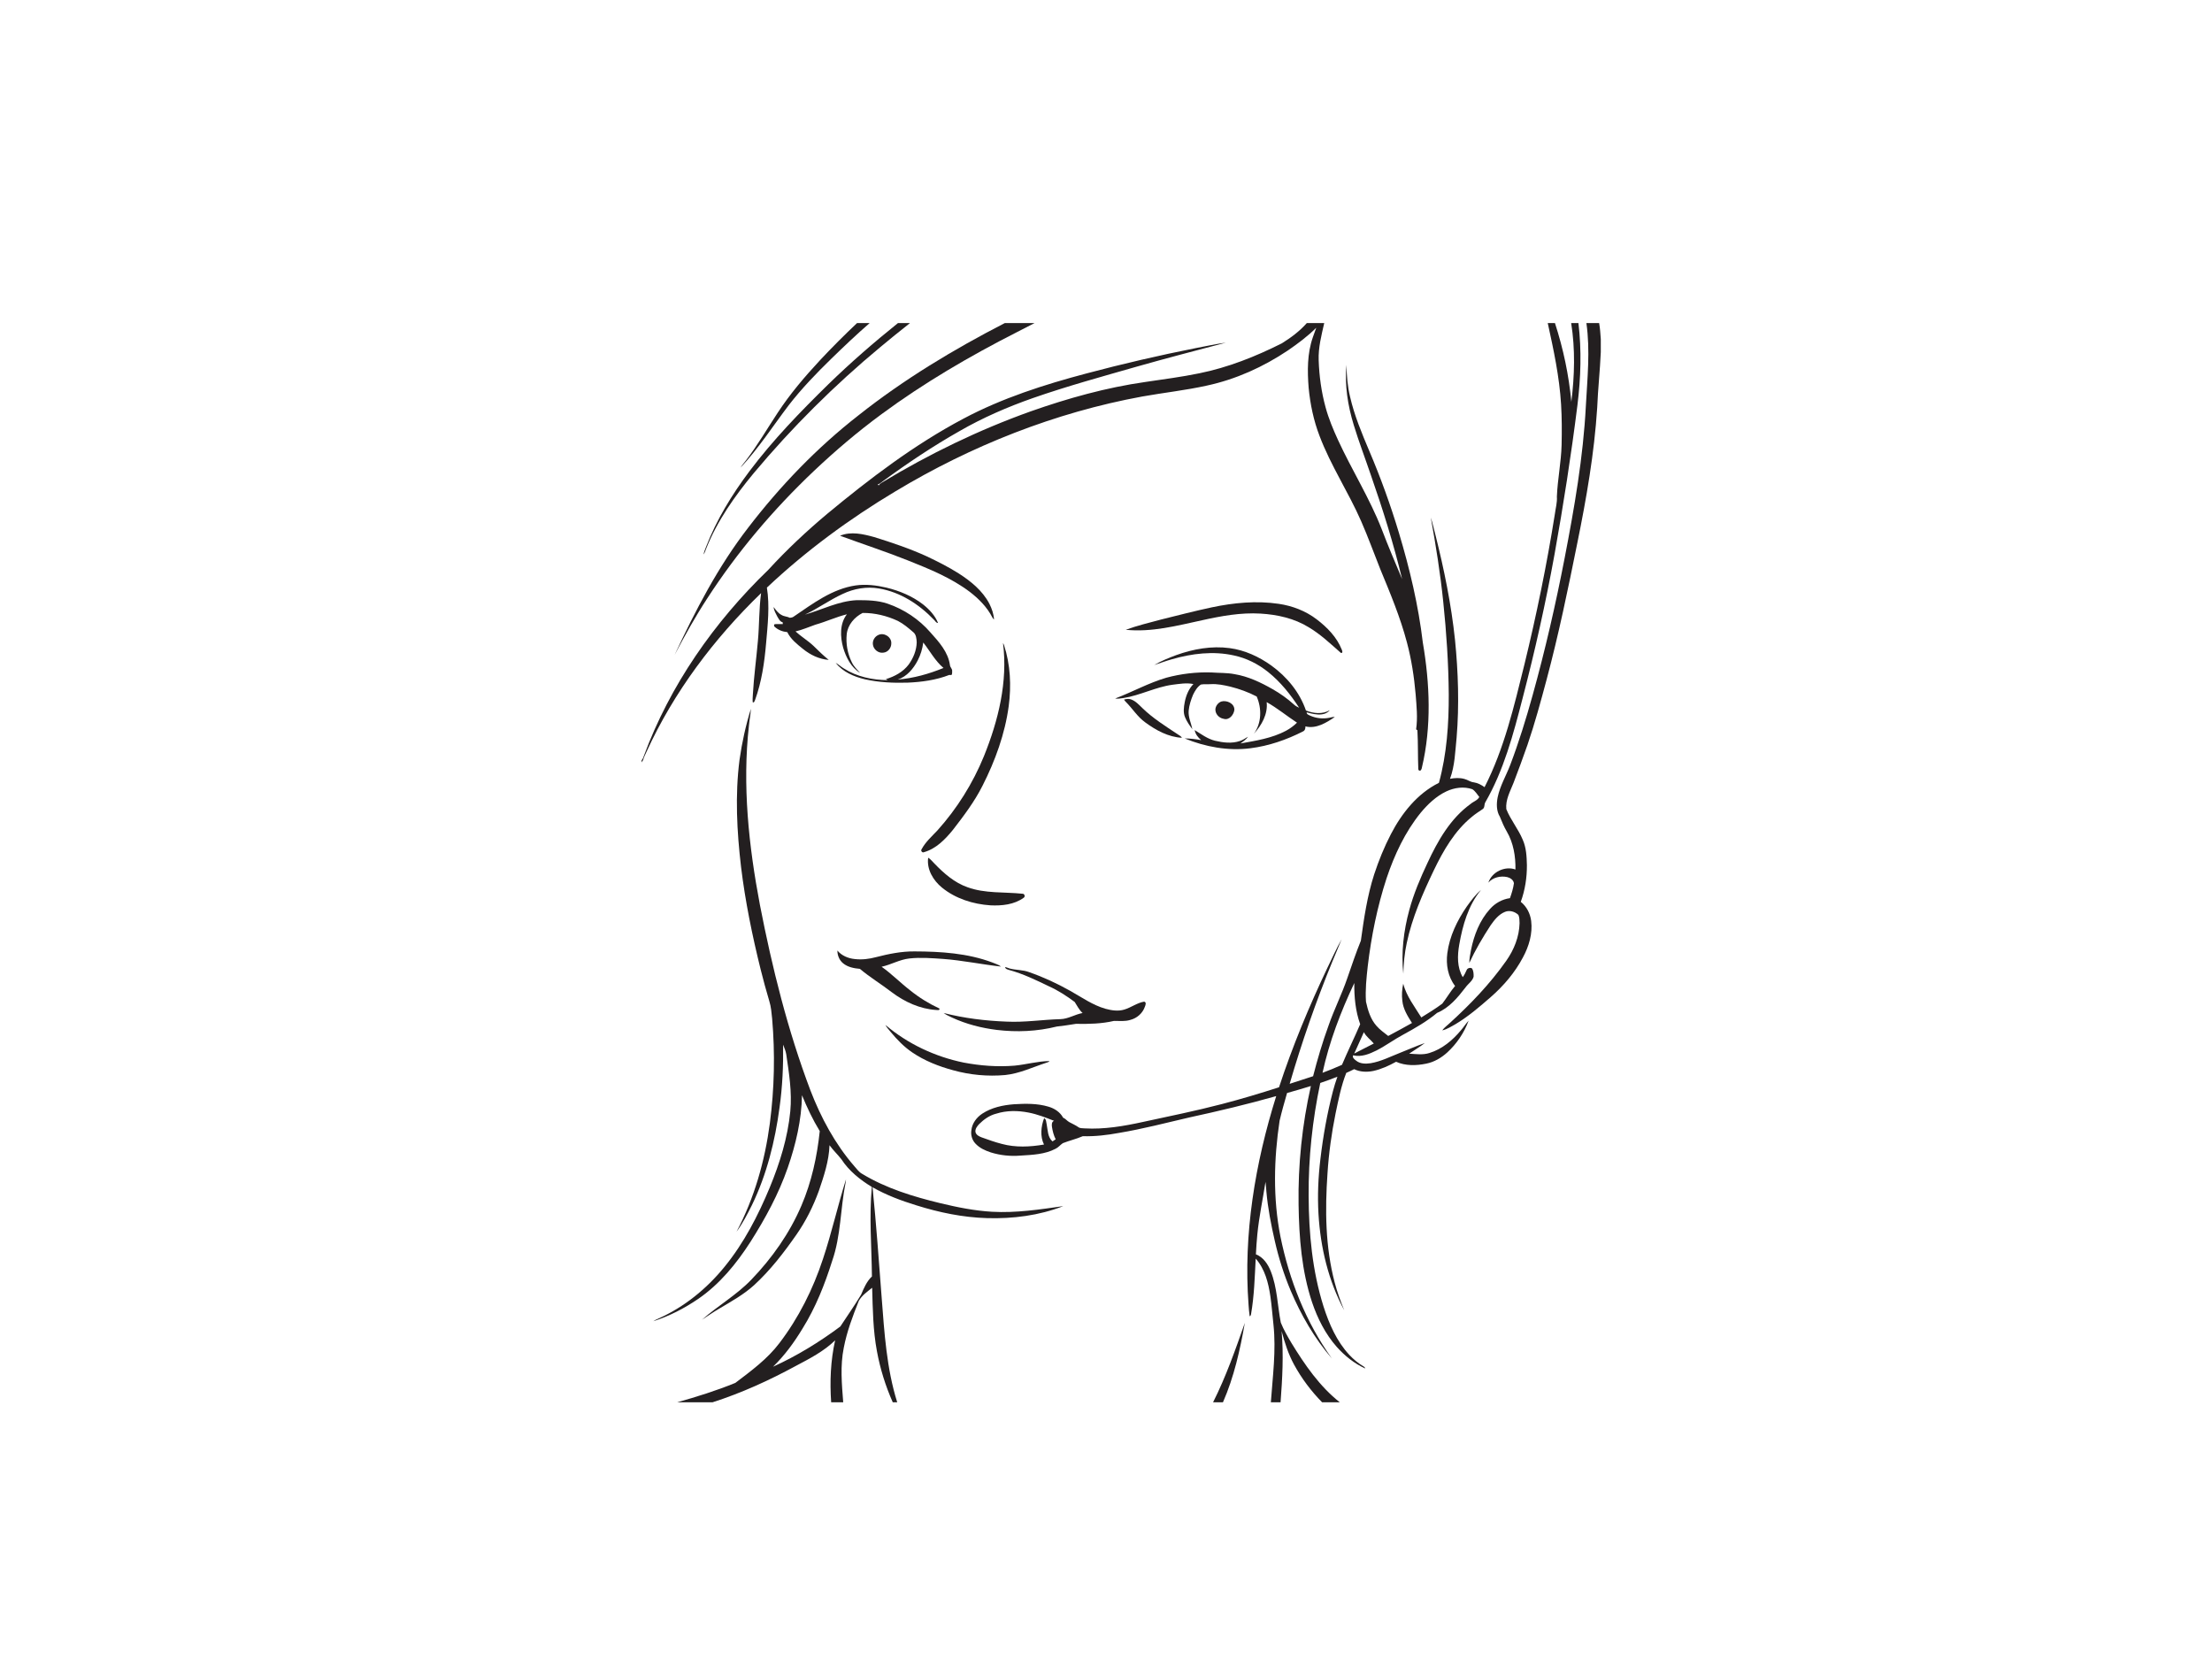 <?xml version="1.0" encoding="utf-8"?>
<!-- Generator: Adobe Illustrator 17.0.0, SVG Export Plug-In . SVG Version: 6.00 Build 0)  -->
<!DOCTYPE svg PUBLIC "-//W3C//DTD SVG 1.1//EN" "http://www.w3.org/Graphics/SVG/1.1/DTD/svg11.dtd">
<svg version="1.1" id="Layer_1" xmlns="http://www.w3.org/2000/svg" xmlns:xlink="http://www.w3.org/1999/xlink" x="0px" y="0px"
	 width="800px" height="600px" viewBox="0 0 800 600" enable-background="new 0 0 800 600" xml:space="preserve">
<g id="_x23_231f20ff">
	<path fill="#231F20" d="M309.955,116.85h4.562c-4.737,4.097-9.267,8.427-13.764,12.789c-5.495,5.352-10.847,10.885-15.54,16.967
		c-5.723,7.541-10.882,15.559-17.357,22.497c0.531-0.943,1.277-1.73,1.927-2.588c4.215-5.499,7.687-11.509,11.506-17.279
		c4.471-6.816,9.782-13.039,15.322-19.006C300.915,125.63,305.374,121.175,309.955,116.85z"/>
	<path fill="#231F20" d="M324.755,116.85h4.349c-3.606,2.82-7.153,5.717-10.672,8.643c-16.617,13.789-31.992,29.085-45.849,45.646
		c-6.854,8.277-13.158,17.192-17.164,27.227c-0.315,0.731-0.475,1.561-1.024,2.164c0.231-0.906,0.581-1.777,0.915-2.648
		c3.812-9.861,9.37-18.959,15.696-27.399c8.555-11.391,18.506-21.638,28.664-31.589C307.653,131.129,316.071,123.819,324.755,116.85
		z"/>
	<path fill="#231F20" d="M363.385,116.85h10.769c-2.126,1.118-4.275,2.189-6.407,3.291c-17.042,8.668-33.616,18.347-49.012,29.71
		c-8.565,6.31-16.686,13.214-24.414,20.524c-14.566,13.81-27.652,29.223-38.562,46.087c-4.293,6.573-8.128,13.436-11.765,20.389
		c7.481-16.037,15.696-31.886,26.544-45.943c11.625-15.159,24.97-29.051,40.06-40.791
		C326.944,137.174,344.875,126.383,363.385,116.85z"/>
	<path fill="#231F20" d="M472.622,116.85h6.301c-1.002,4.409-2.176,8.861-2.008,13.423c0.19,5.764,0.98,11.519,2.51,17.083
		c1.102,4.068,2.741,7.968,4.493,11.793c5.002,10.869,11.431,21.054,15.793,32.223c2.304,6.086,4.874,12.068,7.388,18.072
		c-3.069-12.724-6.985-25.232-11.294-37.587c-2.055-6.054-4.343-12.031-6.204-18.147c-2.139-7.022-3.347-14.413-2.617-21.76
		c0.056,3.9,0.375,7.806,1.299,11.603c1.555,6.757,4.246,13.17,6.932,19.537c4.125,9.673,7.7,19.577,10.732,29.647
		c3.894,12.955,7.032,26.175,8.63,39.62c2.551,14.909,3.185,30.393-0.315,45.203c-0.103,0.578-0.384,1.505-1.146,1.04
		c-0.041-0.094-0.125-0.281-0.165-0.375c-0.203-4.699-0.059-9.42-0.328-14.11c-0.116-0.087-0.35-0.259-0.465-0.343
		c0.615-4.215,0.147-8.462-0.175-12.677c-0.55-6.326-1.514-12.627-3.154-18.766c-2.398-9.092-6.036-17.785-9.623-26.456
		c-2.301-5.776-4.415-11.631-6.91-17.329c-4.587-10.51-11.019-20.143-15.072-30.899c-2.136-5.555-3.357-11.428-3.931-17.345
		c-0.484-6.117-0.54-12.465,1.517-18.325c0.381-1.158,0.815-2.298,1.233-3.441c-3.113,3.097-6.644,5.739-10.26,8.215
		c-8.902,5.967-18.85,10.469-29.351,12.718c-7.694,1.708-15.54,2.551-23.29,3.934c-31.586,5.78-61.895,17.801-89.369,34.343
		c-16.614,9.945-32.311,21.488-46.414,34.774c1.062,6.688,0.29,13.47-0.294,20.164c-0.596,6.941-1.605,13.913-3.99,20.492
		c-0.178,0.337-0.272,1.03-0.837,0.831c-0.106-0.955,0-1.914,0.047-2.869c0.362-6.476,1.258-12.905,1.823-19.362
		c0.531-5.745,0.365-11.54,1.155-17.264c-17.042,16.486-31.571,35.776-41.45,57.396c-0.412,0.974-0.959,1.898-1.212,2.932
		c-0.178,0.3-0.365,0.593-0.553,0.89v-0.756c0.384-0.44,0.618-0.977,0.793-1.527c9.448-25.597,25.448-48.482,45.031-67.36
		c6.623-7.235,13.795-13.951,21.307-20.252c15.425-12.783,31.493-25.001,49.243-34.403c14.004-7.45,29.201-12.309,44.488-16.358
		c13.092-3.481,26.3-6.548,39.589-9.18c3.616-0.659,7.21-1.502,10.853-1.964c-10.819,2.854-21.657,5.664-32.423,8.727
		c-12.527,3.594-25.113,7.035-37.422,11.334c-9.152,3.213-18.091,7.088-26.5,11.94c-9.567,5.42-18.725,11.537-27.586,18.035
		c-0.649,0.487-1.265,1.043-2.048,1.308c0.15,0.087,0.3,0.175,0.456,0.256c0.287-0.465,0.731-0.781,1.199-1.046
		c17.005-10.282,34.98-18.997,53.699-25.691c13.486-4.755,27.34-8.624,41.512-10.644c6.501-0.974,13.03-1.795,19.468-3.129
		c10.432-2.101,20.396-6.07,29.878-10.838C466.883,122.127,470.046,119.776,472.622,116.85z"/>
	<path fill="#231F20" d="M559.768,116.85h2.604c3.004,9.233,5.024,18.803,5.926,28.473c1.171-9.439,1.439-19.056-0.059-28.473h2.623
		c1.177,9.854,0.859,19.833-0.359,29.669c-2.261,18.063-5.068,36.061-8.287,53.98c-3.179,17.526-7.078,34.918-11.575,52.15
		c-3.316,12.874-6.776,25.944-13.473,37.544c-0.447,0.781-0.103,1.936-0.987,2.464c-1.286,0.884-2.617,1.708-3.806,2.72
		c-6.264,5.077-10.363,12.215-13.81,19.374c-4.034,8.434-7.837,17.086-9.786,26.269c-0.809,3.666-1.146,7.413-1.249,11.156
		c-0.824-7.706,0.122-15.546,2.145-23.006c1.596-5.911,3.994-11.562,6.598-17.086c3.716-8,8.274-16.04,15.565-21.307
		c1.021-0.893,2.504-1.271,3.172-2.532c-0.793-0.977-1.443-2.136-2.526-2.816c-3.057-1.059-6.485-0.581-9.37,0.784
		c-3.709,1.755-6.741,4.649-9.336,7.775c-5.633,6.96-9.47,15.203-12.302,23.649c-3.375,10.329-5.536,21.032-6.81,31.817
		c-0.471,4.25-0.927,8.54-0.64,12.817c0.684,3.097,1.633,6.301,3.781,8.727c1.227,1.433,2.798,2.498,4.262,3.672
		c2.891-1.518,5.751-3.091,8.599-4.69c-1.555-2.457-3.204-5.04-3.488-8.006c-0.272-2.067-0.125-4.165,0.312-6.198
		c1.183,4.54,4.118,8.274,6.541,12.196c2.573-1.592,5.168-3.175,7.591-4.99c1.608-2.076,2.919-4.384,4.627-6.395
		c-2.595-3.328-3.35-7.744-2.807-11.853c0.796-6.126,3.563-11.828,7.032-16.873c1.542-2.136,3.135-4.29,5.149-6.011
		c-4.624,5.598-6.641,12.786-7.872,19.809c-0.684,3.906-0.818,8.215,1.277,11.743c0.581-0.787,1.002-1.664,1.399-2.551
		c0.256-0.737,1.302-0.987,1.923-0.628c0.584,0.871,0.634,2.011,0.596,3.032c-0.443,1.605-1.986,2.529-2.907,3.841
		c-2.82,3.656-5.908,7.413-10.291,9.224c-3.747,3.129-8.006,5.542-12.274,7.878c-3.285,1.749-6.279,3.99-9.592,5.692
		c-2.598,1.299-5.57,2.514-8.515,1.774c-0.353,0.88,0.509,1.474,1.108,1.942c1.449,1.186,3.466,1.171,5.227,0.921
		c3.8-0.631,7.247-2.442,10.803-3.825c2.935-1.155,5.823-2.451,8.808-3.475c-1.805,1.402-3.797,2.542-5.67,3.847
		c2.439,0.131,4.958,0.528,7.335-0.247c4.593-1.405,8.396-4.612,11.422-8.253c0.968-1.099,1.73-2.364,2.741-3.422
		c-1.614,4.381-4.325,8.384-7.775,11.531c-2.145,1.93-4.718,3.441-7.572,4.003c-3.581,0.737-7.481,0.843-10.878-0.684
		c-2.61,1.424-5.342,2.695-8.259,3.325c-2.295,0.465-4.771,0.393-6.904-0.649c-0.943,0.475-1.892,0.93-2.86,1.346
		c-1.864,4.73-2.826,9.745-3.875,14.7c-1.446,7.144-2.451,14.379-2.913,21.657c-0.912,13.17-0.796,26.618,2.604,39.461
		c0.887,3.431,2.117,6.763,3.45,10.045c-5.742-10.672-8.596-22.75-9.311-34.799c-0.387-6.682-0.1-13.392,0.709-20.033
		c0.965-8.215,2.432-16.377,4.509-24.386c0.447-1.786,1.027-3.531,1.633-5.267c-2.048,0.809-4.118,1.561-6.204,2.267
		c-2.841,13.42-4.306,27.14-4.206,40.86c0.053,13.473,1.315,27.077,5.383,39.976c2.02,6.32,4.771,12.605,9.342,17.517
		c1.489,1.58,3.163,2.997,5.04,4.1c0.34,0.159,0.587,0.453,0.728,0.812c-3.969-1.783-7.431-4.581-10.32-7.806
		c-4.112-4.643-6.95-10.285-8.93-16.13c-3.781-11.366-4.705-23.44-4.883-35.346c-0.222-14.404,1.271-28.832,4.446-42.883
		c-2.863,0.874-5.726,1.739-8.612,2.529c-0.955,3.319-1.908,6.644-2.698,10.007c-2.086,13.854-2.426,28.095,0.297,41.887
		c3.191,15.737,9.211,31.034,18.613,44.116c-6.279-7.247-11.141-15.668-14.884-24.48c-2.448-5.817-4.362-11.856-5.758-18.01
		c-1.346-5.892-2.52-11.84-3.047-17.866c-0.087-1.177-0.169-2.348-0.322-3.513c-0.977,6.326-2.323,12.602-2.951,18.978
		c-0.234,2.404-0.397,4.812-0.518,7.225c2.682,1.03,4.371,3.566,5.38,6.139c2.345,5.92,2.414,12.38,3.625,18.556
		c1.043,2.57,2.439,4.983,3.847,7.369c4.821,7.875,10.167,15.665,17.479,21.445h-6.392c-3.981-4.059-7.438-8.655-10.154-13.654
		c-2.061-3.797-3.388-7.934-4.49-12.096c0.753,8.574,0.275,17.189-0.378,25.75h-3.51c0.665-9.323,1.939-18.694,0.946-28.045
		c-0.393-3.438-0.621-6.891-1.124-10.316c-0.712-4.83-1.98-9.857-5.302-13.598c-0.356,6.729-0.534,13.495-1.695,20.149
		c-0.034,0.318-0.197,0.559-0.484,0.718c-0.215-1.389-0.3-2.798-0.409-4.197c-1.917-25.51,2.382-51.142,10.007-75.447
		c-10.398,2.944-20.917,5.449-31.48,7.737c-8.427,1.958-16.814,4.15-25.354,5.573c-4.328,0.802-8.721,1.321-13.123,1.193
		c-2.339,1.018-4.843,1.58-7.213,2.517c-0.93,0.612-1.617,1.558-2.651,2.036c-3.869,2.039-8.359,2.195-12.63,2.46
		c-3.628,0.309-7.316-0.066-10.791-1.152c-2.03-0.665-4.065-1.592-5.536-3.185c-1.202-1.268-1.752-3.085-1.477-4.805
		c0.253-2.514,1.895-4.684,3.962-6.036c3.375-2.217,7.45-3.076,11.422-3.385c4.162-0.256,8.44-0.343,12.474,0.865
		c2.189,0.624,4.225,1.952,5.327,3.99c0.877,0.359,1.424,1.177,2.251,1.617c1.08,0.587,2.214,1.08,3.229,1.783
		c0.643,0.5,1.499,0.39,2.261,0.468c7.11,0.415,14.182-0.809,21.101-2.32c9.551-2.067,19.131-4.012,28.589-6.476
		c6.947-1.802,13.82-3.872,20.652-6.067c4.858-14.816,10.86-29.235,17.551-43.311c1.677-3.41,3.207-6.9,5.083-10.204
		c-1.037,2.663-2.236,5.261-3.294,7.915c-5.951,14.491-11.109,29.31-15.493,44.351c2.835-0.89,5.645-1.845,8.474-2.751
		c1.586-6.167,3.388-12.287,5.573-18.272c2.017-5.848,4.83-11.381,6.816-17.239c1.571-4.521,3.088-9.067,4.887-13.504
		c1.121-8.078,2.301-16.205,4.818-23.992c1.642-4.986,3.619-9.873,6.042-14.532c3.937-7.597,9.58-14.7,17.376-18.572
		c2.848-10.401,3.588-21.251,3.553-31.992c-0.091-11.181-0.834-22.35-1.992-33.469c-1.046-10.226-2.679-20.383-4.506-30.493
		c0.665,2.045,1.108,4.159,1.667,6.235c3.147,12.508,5.739,25.179,7.091,38.015c1.165,11.718,1.555,23.552,0.584,35.299
		c-0.525,5.015-0.615,10.173-2.389,14.953c1.711-0.315,3.5-0.428,5.196,0.053c1.18,0.287,2.167,1.118,3.403,1.224
		c1.43,0.219,2.729,0.915,3.891,1.749c7.125-13.929,10.679-29.285,14.419-44.376c4.39-17.991,8.109-36.148,11.016-54.439
		c0.262-2.089,0.881-4.153,0.724-6.276c0.256-6.264,1.552-12.443,1.708-18.716c0.109-4.887,0.112-9.782-0.19-14.666
		C563.984,136.293,561.895,126.542,559.768,116.85 M478.305,387.993c2.382-0.874,4.73-1.842,7.041-2.891
		c2.083-4.946,4.471-9.754,6.582-14.685c-1.714-4.759-2.189-9.867-2.126-14.894C484.893,365.921,480.756,376.734,478.305,387.993
		 M493.264,373.296c-1.137,2.588-2.339,5.146-3.485,7.731c2.373-1.177,4.696-2.457,7.078-3.625
		C495.694,376,494.114,374.96,493.264,373.296 M360.3,402.774c-2.404,0.596-4.487,2.073-6.217,3.806
		c-0.703,0.768-1.464,1.727-1.293,2.838c0.24,1.052,1.315,1.583,2.239,1.93c2.398,0.868,4.802,1.724,7.272,2.357
		c4.974,1.355,10.241,1.102,15.275,0.231c-1.461-2.969-1.087-6.516,0.044-9.53c0.837,0.384,0.712,1.468,0.927,2.233
		c0.422,2.123,0.328,4.618,2.104,6.167c0.378-0.262,0.765-0.512,1.152-0.765c-0.715-1.389-1.099-2.916-1.34-4.453
		c-0.116-0.79-0.162-1.889,0.749-2.223c-3.004-1.199-6.039-2.379-9.224-2.994C368.134,401.619,364.072,401.572,360.3,402.774z"/>
	<path fill="#231F20" d="M573.744,116.85h4.606c0.344,1.917,0.459,3.862,0.6,5.801v4.705c-0.294,6.713-1.03,13.401-1.302,20.118
		c-1.055,16.483-3.903,32.788-7.197,48.953c-3.325,16.536-6.747,33.066-11.1,49.368c-2.114,7.9-4.25,15.799-6.897,23.537
		c-1.617,4.652-3.325,9.274-5.093,13.873c-1.196,3.016-2.91,6.07-2.585,9.423c1.555,3.894,4.325,7.175,5.936,11.053
		c1.296,2.894,1.443,6.126,1.514,9.249c0.025,4.493-0.671,9.008-2.217,13.236c2.129,1.683,3.432,4.246,3.762,6.922
		c0.571,4.574-0.818,9.171-2.976,13.167c-2.894,5.48-6.982,10.266-11.631,14.338c-3.969,3.457-7.981,6.919-12.499,9.651
		c-1.633,0.89-3.213,2.005-5.055,2.407c0.674-0.968,1.655-1.646,2.501-2.448c7.587-6.891,14.747-14.332,20.655-22.731
		c2.801-3.978,4.699-8.696,4.805-13.601c-0.034-0.999-0.006-2.055-0.422-2.979c-1.265-1.215-3.225-1.792-4.887-1.09
		c-2.239,0.912-3.787,2.898-5.139,4.818c-2.86,4.378-5.523,8.896-7.725,13.642c-0.006-1.586,0.334-3.141,0.615-4.69
		c1.077-5.377,3.144-10.719,6.869-14.828c1.842-2.095,4.446-3.538,7.216-3.915c0.624-1.745,1.183-3.535,1.436-5.377
		c-0.162-1.208-1.33-1.989-2.442-2.248c-2.401-0.521-5.164,0.1-6.804,2.017c1.268-3.878,5.964-6.123,9.798-4.762
		c0.078-4.73-0.715-9.604-3.135-13.732c-1.002-1.695-1.758-3.513-2.495-5.33c-1.283-2.111-1.268-4.73-0.799-7.078
		c0.856-4.106,3.038-7.744,4.524-11.625c3.141-8.262,5.748-16.72,8.112-25.235c4.552-16.371,8.352-32.948,11.584-49.631
		c3.51-18.179,6.716-36.485,7.672-55.004C574.085,136.852,575.156,126.798,573.744,116.85z"/>
	<path fill="#231F20" d="M303.816,193.758c3.94-1.658,8.331-0.615,12.28,0.465c6.429,1.995,12.83,4.147,18.965,6.935
		c3.969,1.873,7.903,3.853,11.618,6.201c4.418,2.829,8.696,6.285,11.156,11.019c0.88,1.77,1.567,3.694,1.655,5.686
		c-0.244-0.222-0.443-0.478-0.596-0.765c-1.908-3.725-4.918-6.769-8.218-9.286c-6.748-5.083-14.657-8.268-22.444-11.375
		C320.184,199.437,311.94,196.746,303.816,193.758z"/>
	<path fill="#231F20" d="M309.486,211.727c3.694-0.521,7.45-0.056,11.063,0.784c4.765,1.152,9.414,3.076,13.305,6.098
		c2.245,1.799,4.315,3.99,5.399,6.694c-0.718,0.028-1.027-0.79-1.514-1.193c-5.305-5.536-12.121-9.97-19.777-11.262
		c-4.487-0.793-9.149,0.012-13.239,1.98c-4.705,2.158-8.908,5.252-13.592,7.459c6.21-1.795,12.137-4.902,18.694-5.224
		c3.762-0.009,7.606,0.044,11.206,1.268c5.942,2.033,11.347,5.636,15.465,10.382c3.066,3.403,6.404,7.091,7.063,11.809
		c0.044,0.799,0.856,1.324,0.802,2.145c-0.059,0.478,0.112,1.096-0.278,1.471c-0.19-0.009-0.578-0.025-0.768-0.034
		c-4.802,1.864-9.973,2.573-15.094,2.785c-5.164,0.153-10.385-0.081-15.437-1.215c-3.947-0.946-8-2.66-10.541-5.958
		c1.04,0.59,1.911,1.43,2.944,2.033c4.705,3.013,10.357,4.187,15.887,4.231c-0.175-0.087-0.531-0.265-0.709-0.356
		c3.169-0.949,6.267-2.613,8.284-5.302c1.664-2.307,2.807-5.09,2.894-7.953c-0.059-1.358-0.178-2.994-1.389-3.85
		c-1.68-1.455-3.407-2.901-5.383-3.937c-3.984-1.861-8.381-2.944-12.789-2.901c-2.929,1.486-5.364,4.265-5.745,7.619
		c-0.365,3.456,0.269,7.044,1.805,10.163c0.699,1.524,1.902,2.695,3.035,3.894c-3.26-1.942-5.071-5.567-6.126-9.083
		c-1.108-3.969-1.308-8.683,1.34-12.109c-3.891,0.971-7.547,2.682-11.406,3.766c-2.389,0.818-4.699,1.877-7.175,2.429
		c2.051,1.889,4.471,3.319,6.501,5.233c1.774,1.758,3.566,3.5,5.514,5.065c-3.463-0.24-6.723-1.83-9.38-4.009
		c-2.133-1.727-4.39-3.494-5.608-6.026c-1.67-0.153-3.313-0.781-4.559-1.927c-0.35-0.215-0.278-0.69-0.037-0.952
		c0.987-0.091,1.983,0.028,2.973-0.031c-0.009-0.159-0.028-0.475-0.037-0.634c-1.021-0.256-1.458-1.296-1.961-2.111
		c-0.546-1.09-1.221-2.183-1.321-3.428c0.815,1.074,1.614,2.236,2.851,2.866c0.924,0.59,2.073,0.537,3.035,1.03
		c0.465-0.066,0.959-0.109,1.34-0.415C293.949,218.334,300.968,212.957,309.486,211.727 M333.91,232.369
		c-0.293,2.254-0.952,4.465-2.001,6.485c-1.555,2.982-3.912,5.83-7.206,6.913c5.692-0.453,11.25-2.039,16.527-4.184
		C338.2,239.017,336.333,235.451,333.91,232.369z"/>
	<path fill="#231F20" d="M438.254,219.658c7.934-1.68,16.158-2.467,24.22-1.274c4.937,0.728,9.742,2.56,13.72,5.605
		c3.778,2.873,7.275,6.432,9.052,10.91c0.19,0.4,0.54,1.386-0.303,1.23c-3.719-3.269-7.344-6.732-11.631-9.274
		c-5.208-3.219-11.347-4.577-17.401-4.94c-7.138-0.431-14.229,0.865-21.167,2.41c-9.055,1.958-18.26,4.406-27.602,3.441
		c4.156-1.505,8.468-2.554,12.736-3.694C425.992,222.553,432.09,220.97,438.254,219.658z"/>
	<path fill="#231F20" d="M317.661,229.653c2.061-1.015,4.812,0.734,4.687,3.038c0.019,1.627-1.211,3.222-2.888,3.35
		c-1.82,0.29-3.619-1.218-3.775-3.022C315.534,231.626,316.374,230.202,317.661,229.653z"/>
	<path fill="#231F20" d="M362.754,232.588c0.15,0.212,0.269,0.443,0.356,0.693c2.32,7.082,2.676,14.691,1.711,22.044
		c-1.355,10.098-4.89,19.802-9.486,28.857c-2.876,5.72-6.754,10.847-10.657,15.896c-2.791,3.441-6.095,6.872-10.488,8.118
		c-0.665,0.356-1.308-0.543-0.859-1.093c1.414-2.632,3.694-4.624,5.711-6.779c7.088-7.893,12.796-17.017,16.811-26.837
		C361.059,260.599,364.537,246.554,362.754,232.588z"/>
	<path fill="#231F20" d="M425.449,236.909c6.132-2.198,12.755-3.385,19.259-2.51c5.48,0.721,10.635,3.107,15.1,6.307
		c5.605,4.056,10.248,9.654,12.502,16.252c2.732,1.08,5.945,1.446,8.587-0.091c-0.674,0.868-1.727,1.349-2.798,1.483
		c-1.873,0.24-3.731-0.231-5.52-0.728c-0.062,0.693,0.674,0.921,1.171,1.162c2.226,1.027,4.777,1.29,7.175,0.774
		c0.6-0.109,1.193-0.343,1.814-0.24c-3.082,2.089-6.741,4.359-10.622,3.391c0.066,0.715-0.169,1.511-0.874,1.823
		c-5.954,3.029-12.377,5.255-19.025,6.086c-8.056,1.03-16.296-0.5-23.765-3.55c2.005-0.009,3.997,0.272,5.97,0.606
		c-1.127-0.937-2.095-2.148-2.351-3.628c2.354,1.443,4.618,3.175,7.347,3.847c2.932,0.687,6.092,1.093,9.002,0.094
		c1.055-0.334,1.967-0.968,2.904-1.536c-0.649,1.046-1.736,1.695-2.691,2.432c5.595-1.005,11.362-1.883,16.446-4.584
		c1.464-0.784,2.81-1.777,3.997-2.938c-3.7-2.42-7.113-5.264-10.975-7.431c0.493,4.312-1.811,8.368-4.627,11.44
		c2.838-3.862,2.891-9.186,1.021-13.479c-3.019-1.561-6.235-2.738-9.53-3.56c-2.336-0.546-4.721-1.049-7.135-0.896
		c-1.171,0.087-2.373-0.078-3.525,0.141c-1.315,0.865-2.139,2.304-2.823,3.688c-0.762,1.848-1.402,3.784-1.589,5.786
		c-0.194,2.32,0.89,4.456,1.343,6.679c-1.012-1.364-2.011-2.77-2.66-4.349c-0.715-1.736-0.44-3.656-0.103-5.445
		c0.465-2.401,1.421-4.759,3.135-6.545c-2.514-0.515-5.077-0.047-7.584,0.259c-6.123,0.827-11.675,3.862-17.77,4.808
		c-0.977,0.116-1.967,0.331-2.948,0.165c6.232-2.351,12.099-5.642,18.513-7.519c5.302-1.427,10.828-2.086,16.318-1.905
		c2.782,0.219,5.595,0.078,8.349,0.618c4.937,0.806,9.498,2.998,13.807,5.449c2.716,1.561,5.296,3.372,7.619,5.48
		c0.559,0.531,1.23,0.921,1.942,1.218c-3.119-4.777-6.723-9.32-11.194-12.899c-3.613-2.904-7.859-5.055-12.408-6.011
		c-7.434-1.664-15.206-0.721-22.453,1.386c-2.158,0.59-4.243,1.396-6.37,2.076C419.954,239.03,422.708,237.937,425.449,236.909z"/>
	<path fill="#231F20" d="M406.512,253.021c0.834-0.244,1.742-0.397,2.576-0.059c1.649,0.599,2.848,1.948,4.081,3.135
		c3.806,3.7,8.334,6.52,12.733,9.445c0.546,0.39,1.221,0.671,1.561,1.29c-4.893-0.269-9.358-2.695-13.233-5.542
		c-2.866-2.03-4.687-5.111-7.157-7.544C406.858,253.521,406.671,253.28,406.512,253.021z"/>
	<path fill="#231F20" d="M441.632,253.733c1.967-0.612,4.855,0.637,4.796,2.982c-0.209,1.814-1.889,3.897-3.916,3.241
		c-1.689-0.281-3.063-1.805-2.944-3.553C439.715,255.241,440.546,254.173,441.632,253.733z"/>
	<path fill="#231F20" d="M271.571,256.353c-0.097,2.001-0.528,3.972-0.699,5.97c-2.445,21.694-0.087,43.611,3.965,64.962
		c4.431,22.74,10.039,45.325,18.244,67.019c3.819,9.907,8.918,19.421,15.902,27.471c0.896,0.98,1.655,2.145,2.863,2.782
		c8.652,5.243,18.438,8.218,28.208,10.588c6.157,1.48,12.399,2.738,18.734,3.104c8.643,0.487,17.242-0.818,25.769-2.039
		c-8.752,3.413-18.269,4.621-27.624,4.34c-8.68-0.253-17.248-2.026-25.513-4.624c-5.47-1.677-10.872-3.691-15.852-6.535
		c1.346,13.311,2.292,26.662,3.307,40.001c0.971,12.683,1.78,25.547,5.614,37.759h-1.898l0.284-0.003
		c-2.62-5.901-4.552-12.109-5.72-18.46c-1.421-7.566-1.511-15.287-1.727-22.956c-1.752,1.421-3.716,2.757-4.84,4.765
		c-2.189,5.514-4.312,11.103-5.427,16.952c-1.324,6.495-0.709,13.155-0.2,19.702h-4.359c-0.515-7.481-0.212-15.078,1.439-22.409
		c-4.081,3.975-9.199,6.61-14.188,9.242c-9.642,5.243-19.677,9.814-30.137,13.167h-12.78c7.107-2.008,14.179-4.209,21.014-7.013
		c5.689-4.318,11.569-8.615,15.918-14.369c6.969-9.124,12.18-19.537,15.762-30.428c3.169-9.492,5.349-19.281,8.34-28.826
		c-0.034,0.372-0.075,0.746-0.134,1.124c-1.923,9.433-1.667,19.29-4.89,28.454c-2.67,8.462-5.964,16.783-10.666,24.342
		c-3.022,5.002-6.495,9.779-10.704,13.857c8.63-3.922,16.758-8.905,24.352-14.566c2.495-3.822,5.146-7.578,7.5-11.5
		c0.996-2.357,2.026-4.796,3.919-6.591c-0.109-10.785-1.055-21.601-0.031-32.367c-4.265-2.588-8.271-5.798-11.022-10.02
		c-1.364-1.739-2.991-3.263-4.287-5.065c-0.197,5.711-2.045,11.188-3.872,16.549c-2.042,5.602-4.727,10.985-8.153,15.874
		c-4.531,6.485-9.395,12.814-15.244,18.179c-3.756,3.41-8.221,5.876-12.552,8.462c-2.167,1.243-4.203,2.691-6.298,4.043
		c5.742-5.068,12.505-8.918,17.829-14.472c7.522-7.806,13.876-16.83,18.141-26.818c3.659-8.54,5.658-17.71,6.619-26.928
		c-2.523-4.122-4.593-8.502-6.423-12.97c-0.165,8.958-2.229,17.782-5.152,26.216c-3.288,9.477-8.103,18.341-13.467,26.787
		c-5.077,7.903-11.159,15.359-18.972,20.695c-4.986,3.394-10.423,6.207-16.174,8.034c0.531-0.375,1.121-0.656,1.717-0.906
		c9.408-4.168,17.595-10.832,24.055-18.8c6.997-8.571,12.115-18.497,16.34-28.676c3.634-8.811,6.501-18.035,7.422-27.555
		c0.659-6.907-0.462-13.801-1.468-20.614c-0.203-1.208-0.69-2.339-1.133-3.472c0.097,7.591-0.228,15.197-1.29,22.719
		c-1.617,12.165-4.618,24.258-9.998,35.333c-1.661,3.297-3.347,6.626-5.555,9.595c6.451-12.156,10.245-25.582,12.046-39.189
		c1.649-12.549,1.92-25.282,0.827-37.89c-0.225-2.129-0.378-4.29-1.03-6.338c-1.14-3.831-2.189-7.684-3.157-11.562
		c-3.007-12.162-5.533-24.461-7.05-36.904c-1.508-12.849-2.204-25.9-0.556-38.774C268.342,268.558,269.704,262.369,271.571,256.353z
		"/>
	<path fill="#231F20" d="M335.686,310.198c0.905,0.512,1.496,1.396,2.245,2.098c3.416,3.55,7.25,6.929,11.974,8.583
		c6.36,2.323,13.236,1.661,19.855,2.351c0.768-0.069,1.133,1.034,0.487,1.439c-3.432,2.52-7.915,2.954-12.046,2.76
		c-6.267-0.422-12.602-2.407-17.517-6.413C337.51,318.435,335.102,314.414,335.686,310.198z"/>
	<path fill="#231F20" d="M302.854,343.777c1.552,1.87,3.915,2.841,6.295,3.076c2.582,0.303,5.205-0.019,7.706-0.696
		c4.534-1.158,9.164-2.111,13.867-2.07c9.511,0.034,19.231,0.634,28.211,4.022c1.049,0.456,2.195,0.749,3.113,1.461
		c-7.019-0.771-13.951-2.245-20.998-2.766c-4.047-0.269-8.121-0.612-12.168-0.159c-3.513,0.375-6.613,2.254-10.039,2.991
		c3.659,2.588,6.801,5.817,10.348,8.549c3.235,2.62,6.797,4.805,10.566,6.56c0.219,0.787-0.818,0.528-1.236,0.525
		c-5.839-0.387-11.325-2.907-15.955-6.388c-3.791-2.923-7.909-5.399-11.575-8.484c-2.12-0.187-4.353-0.606-6.045-1.989
		C303.563,347.299,302.842,345.525,302.854,343.777z"/>
	<path fill="#231F20" d="M363.491,349.765c0.559,0.069,1.071,0.306,1.599,0.484c2.345,0.64,4.855,0.465,7.141,1.349
		c5.143,1.792,10.104,4.103,14.85,6.766c4.131,2.32,8.075,5.133,12.677,6.46c2.223,0.603,4.634,0.993,6.882,0.293
		c2.467-0.737,4.577-2.42,7.141-2.857c0.921,0.181,0.518,1.23,0.287,1.811c-0.796,2.364-2.854,4.178-5.258,4.787
		c-1.927,0.609-3.95,0.368-5.923,0.368c-4.509,1.052-9.167,1.146-13.776,1.062c-2.292,0.378-4.593,0.721-6.904,0.971
		c-7.075,1.77-14.475,2.101-21.704,1.224c-5.561-0.69-11.063-2.095-16.155-4.449c-1.027-0.534-2.142-0.94-3.054-1.664
		c7.459,1.898,15.141,2.826,22.825,3.116c6.47,0.312,12.899-0.715,19.356-0.899c2.851-0.059,5.296-1.727,8.062-2.217
		c-1.268-1.093-1.964-2.629-2.863-3.994c-2.919-2.17-5.989-4.175-9.317-5.667c-4.646-2.236-9.32-4.515-14.316-5.876
		C364.453,350.633,363.619,350.496,363.491,349.765z"/>
	<path fill="#231F20" d="M320.23,370.686c8.065,6.847,17.938,11.484,28.286,13.607c6.048,1.146,12.252,1.624,18.397,1.115
		c4.228-0.409,8.359-1.614,12.624-1.664c-0.212,0.403-0.703,0.443-1.08,0.599c-4.943,1.592-9.717,3.928-14.941,4.459
		c-6.298,0.562-12.693-0.031-18.784-1.727c-5.224-1.408-10.348-3.419-14.838-6.476c-2.941-2.001-5.442-4.571-7.703-7.3
		C321.52,372.44,320.721,371.669,320.23,370.686z"/>
	<path fill="#231F20" d="M450.213,478.421c-1.72,9.786-3.909,19.593-7.912,28.729h-3.569
		C443.378,497.923,446.8,488.15,450.213,478.421z"/>
</g>
</svg>
